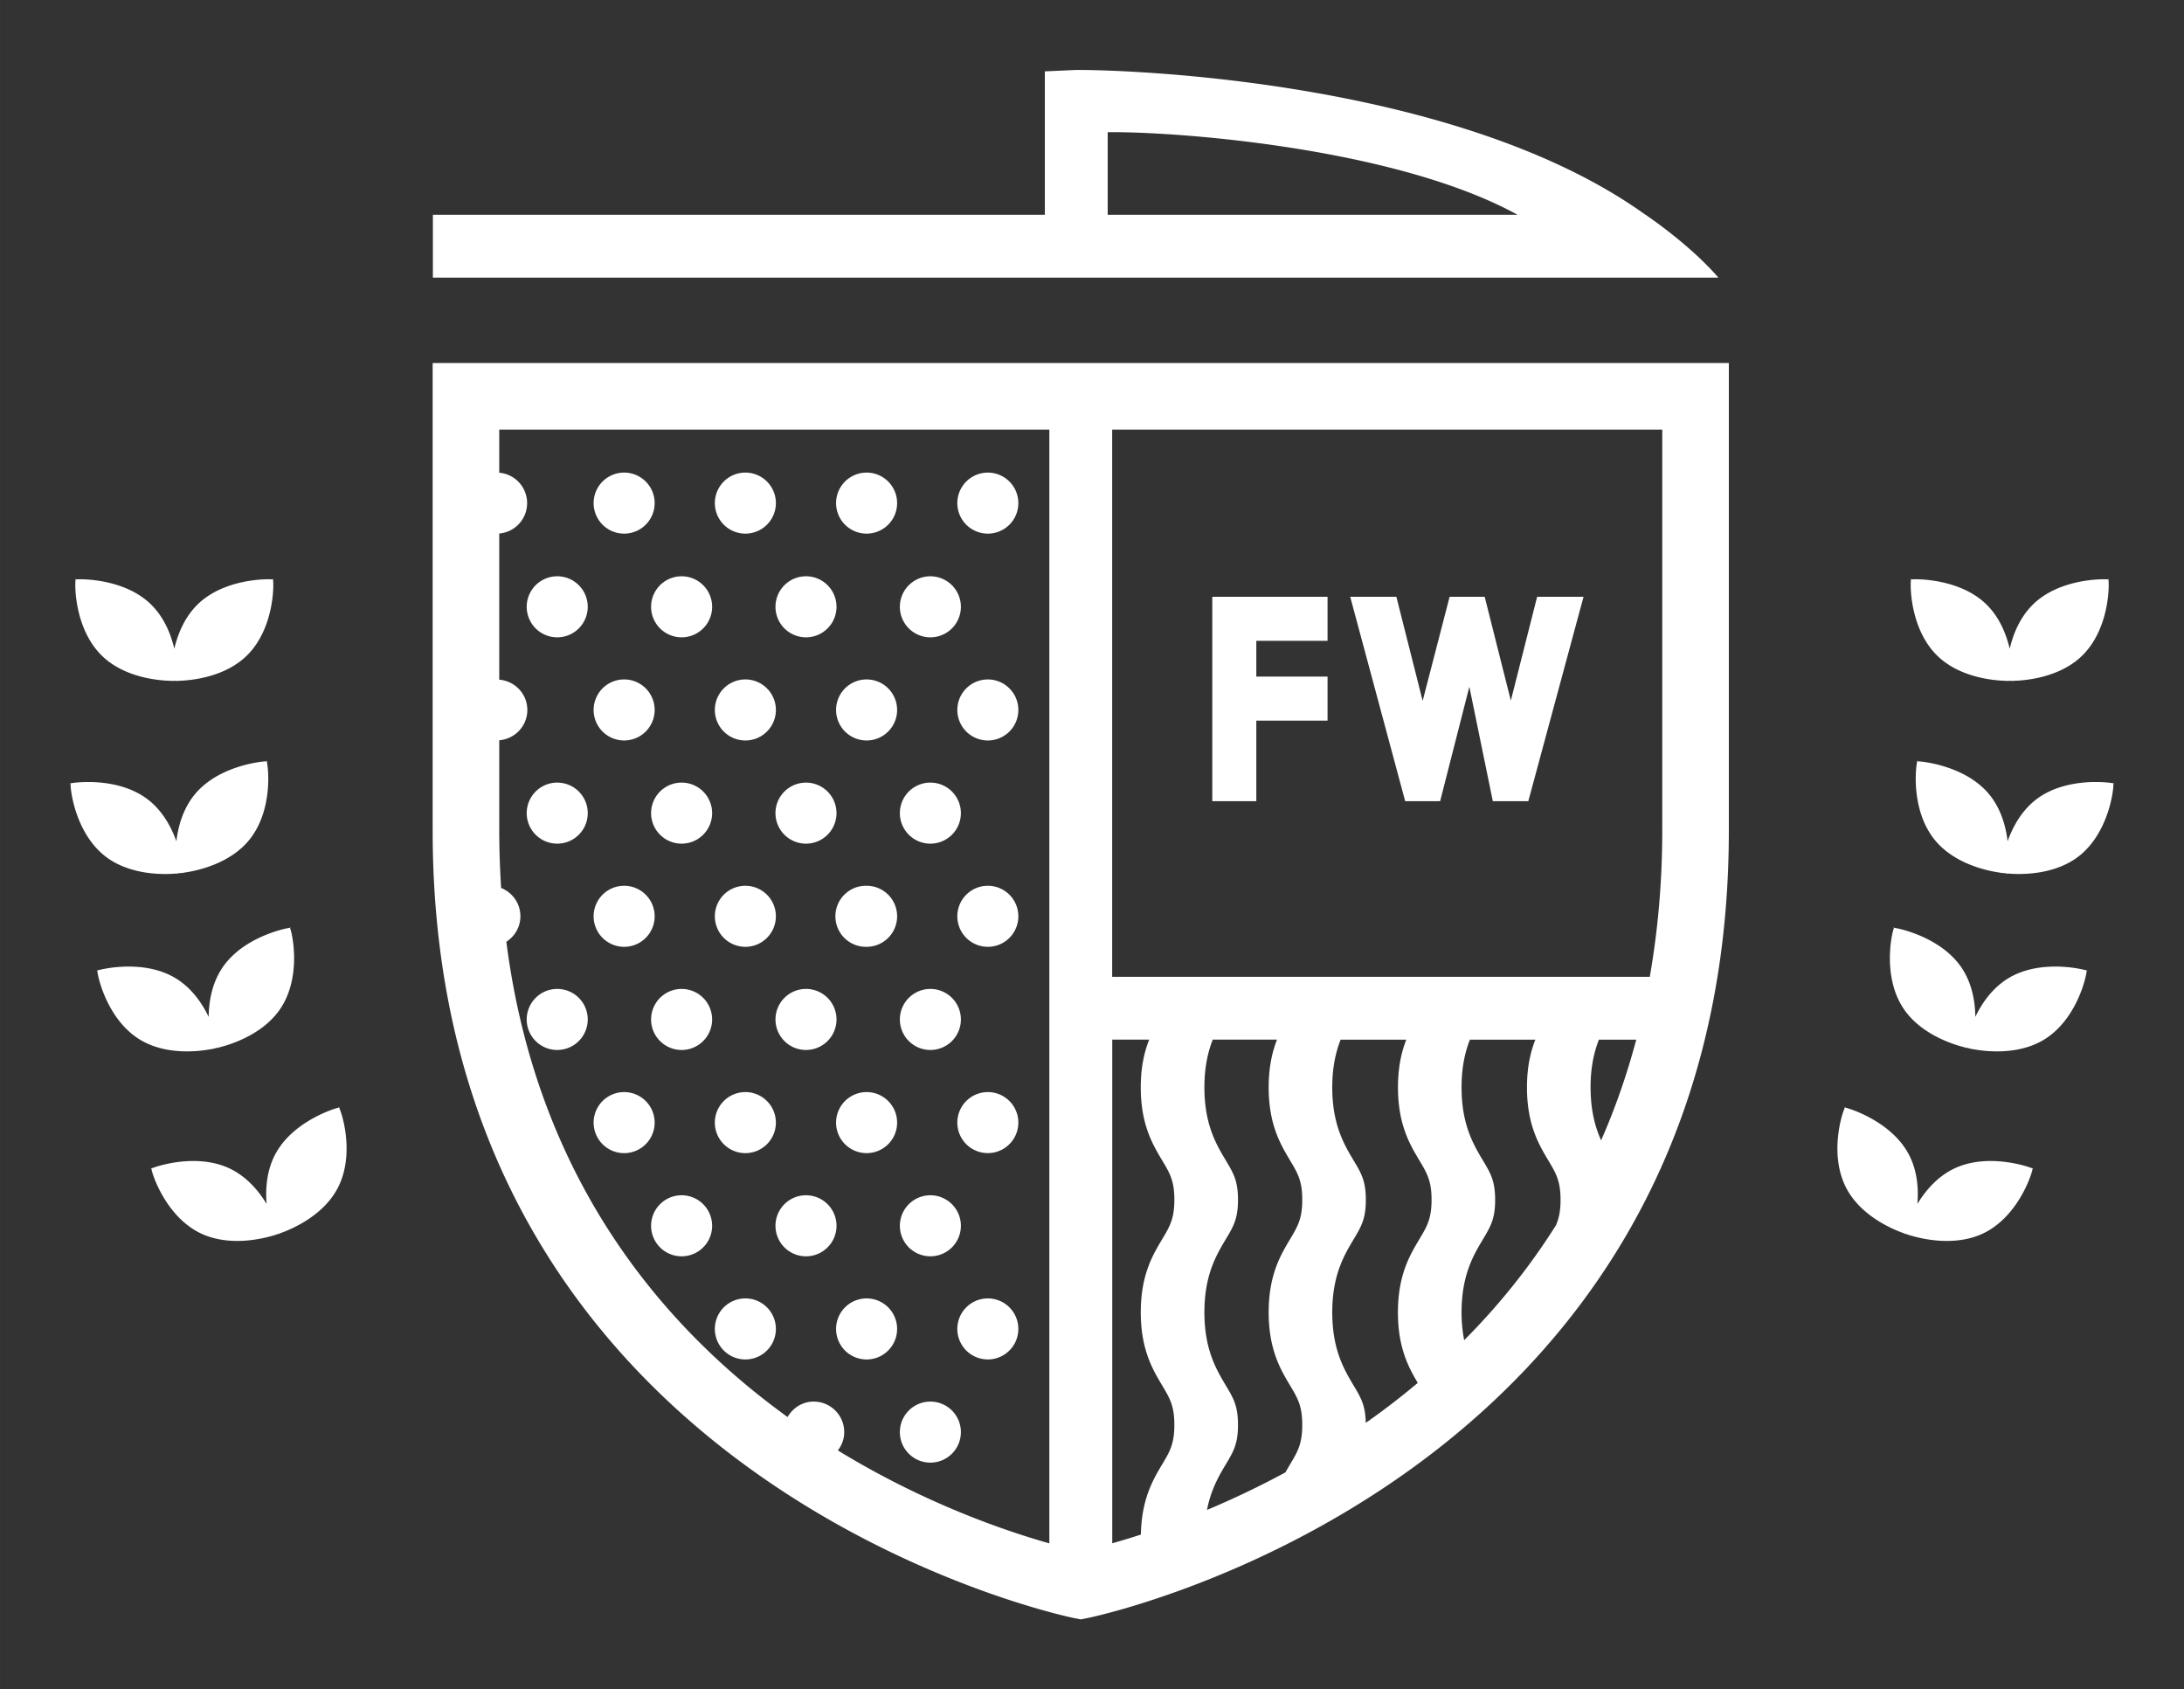 <svg xmlns="http://www.w3.org/2000/svg" width="590.113" height="456.37" viewBox="0 0 553.229 427.849"><rect x="0" y="0" width="553.229" height="427.849" fill="#333333" stroke="none"/><g fill="#fff"><g style="-inkscape-font-specification:Nanami-Bold" font-weight="700" font-size="19.219" font-family="Nanami"><path style="-inkscape-font-specification:'Nanami Bold'" d="M307.086 202.913v-51.766h29.196v11.149h-18.044v9.056h18.044v11.152h-18.044v20.41h-11.152zM387.137 202.913h-8.988l-5.948-28.99-7.4 28.99h-8.851l-13.925-51.766h11.692l6.658 26.355 6.828-26.355h8.887l6.622 26.29 6.658-26.29h11.757l-13.99 51.766z"/></g><path d="M188.808 187.534a7.73 7.73 0 000-15.461 7.73 7.73 0 000 15.461M158.1 187.534a7.73 7.73 0 000-15.461 7.73 7.73 0 000 15.461M219.52 187.534a7.73 7.73 0 10-.005-15.46 7.73 7.73 0 00.005 15.46M250.228 187.534a7.727 7.727 0 007.728-7.728 7.728 7.728 0 10-15.456 0 7.727 7.727 0 007.728 7.728M188.808 135.149a7.73 7.73 0 000-15.461 7.73 7.73 0 000 15.46M158.1 135.149a7.73 7.73 0 000-15.461 7.73 7.73 0 000 15.46M219.52 135.149a7.73 7.73 0 10-.005-15.46 7.73 7.73 0 00.005 15.46M250.228 135.149a7.727 7.727 0 007.728-7.729 7.728 7.728 0 10-15.456 0 7.727 7.727 0 007.728 7.729M125.796 135.149a7.727 7.727 0 007.728-7.729 7.728 7.728 0 10-15.456 0 7.727 7.727 0 007.728 7.729M204.166 161.41a7.73 7.73 0 000-15.461 7.728 7.728 0 00-7.729 7.732 7.727 7.727 0 007.729 7.729M172.658 161.41a7.73 7.73 0 000-15.461 7.73 7.73 0 000 15.46M235.673 161.41a7.727 7.727 0 007.729-7.729 7.728 7.728 0 10-15.457 0 7.727 7.727 0 007.728 7.729M141.15 161.41a7.73 7.73 0 000-15.461 7.73 7.73 0 000 15.46M188.808 239.794a7.73 7.73 0 000-15.461 7.73 7.73 0 000 15.46M158.1 239.794a7.73 7.73 0 000-15.461 7.73 7.73 0 000 15.46M219.52 224.332a7.732 7.732 0 100 15.46 7.73 7.73 0 000-15.461M250.228 224.332a7.728 7.728 0 00-7.728 7.732 7.727 7.727 0 007.728 7.729 7.727 7.727 0 007.728-7.729 7.728 7.728 0 00-7.728-7.732M211.893 205.935a7.73 7.73 0 10-15.46.005 7.73 7.73 0 0015.46-.005M172.658 198.204a7.73 7.73 0 000 15.461 7.73 7.73 0 000-15.461M235.673 213.666a7.728 7.728 0 007.729-7.733 7.727 7.727 0 00-7.729-7.729 7.727 7.727 0 00-7.728 7.729 7.728 7.728 0 007.728 7.733M141.15 213.666a7.73 7.73 0 000-15.462 7.73 7.73 0 000 15.461M188.808 292.046a7.73 7.73 0 000-15.461 7.73 7.73 0 000 15.461M158.1 292.046a7.73 7.73 0 000-15.461 7.73 7.73 0 000 15.461M219.52 276.584a7.73 7.73 0 10-.004 15.462 7.73 7.73 0 00.004-15.462M250.228 276.584a7.727 7.727 0 00-7.728 7.728 7.728 7.728 0 1015.456 0 7.727 7.727 0 00-7.728-7.728M204.166 265.918a7.73 7.73 0 000-15.461 7.728 7.728 0 00-7.729 7.733 7.727 7.727 0 007.729 7.728M172.658 250.46a7.73 7.73 0 000 15.461 7.73 7.73 0 000-15.461M235.673 265.918a7.727 7.727 0 007.729-7.728 7.728 7.728 0 10-15.457 0 7.727 7.727 0 007.728 7.728M141.15 265.918a7.73 7.73 0 000-15.461 7.73 7.73 0 000 15.461M188.808 344.298a7.73 7.73 0 000-15.461 7.73 7.73 0 000 15.461M219.52 328.84a7.73 7.73 0 10-.004 15.462 7.73 7.73 0 00.004-15.462M250.228 328.84a7.727 7.727 0 00-7.728 7.728 7.728 7.728 0 1015.456 0 7.727 7.727 0 00-7.728-7.728M204.166 302.715a7.728 7.728 0 00-7.729 7.733 7.727 7.727 0 007.729 7.729 7.73 7.73 0 000-15.461M172.658 302.715a7.73 7.73 0 000 15.462 7.73 7.73 0 000-15.461M235.673 318.174a7.727 7.727 0 007.729-7.728 7.728 7.728 0 10-15.457 0 7.727 7.727 0 007.728 7.728M235.673 370.43a7.728 7.728 0 007.729-7.733 7.727 7.727 0 00-7.729-7.728 7.727 7.727 0 00-7.728 7.728 7.728 7.728 0 007.728 7.733"/><path d="M126.462 187.477c3.975-.32 7.116-3.61 7.116-7.67 0-4.056-3.141-7.346-7.116-7.666v-63.34h139.345v282.076c-11.532-3.26-31.89-10.276-53.567-23.537.99-1.296 1.611-2.885 1.611-4.64a7.73 7.73 0 00-7.728-7.733c-2.863 0-5.285 1.602-6.621 3.911-32.003-23.081-63.583-60.598-71.24-120.364 2.125-1.377 3.561-3.73 3.561-6.45 0-3.263-2.021-6.036-4.88-7.174a230.394 230.394 0 01-.48-14.52v-22.893zm294.606-78.675v101.567c0 13.278-1.157 25.557-3.16 37.026H281.723V108.802h139.345zM402.906 275.41c0-5.118.887-8.944 2.084-12.022 0-.045 0-.045.045-.072h9.44c-2.418 9.087-5.411 17.58-8.895 25.49-1.481-3.305-2.665-7.49-2.665-13.396m-8.772 34.897c-6.964 11.05-14.868 20.696-23.253 29.109a36.333 36.333 0 01-.662-7.036c0-9.434 3.012-14.489 5.438-18.544 1.913-3.205 3.07-5.14 3.07-9.952 0-4.807-1.157-6.743-3.07-9.943-2.422-4.055-5.438-9.106-5.438-18.531 0-5.019.851-8.795 2.012-11.842.045-.095.081-.162.117-.252h16.56c-1.215 3.092-2.12 6.931-2.12 12.094 0 9.425 3.016 14.476 5.437 18.531 1.913 3.2 3.07 5.136 3.07 9.943 0 2.876-.419 4.717-1.161 6.423m-34.596 3.529c-2.426 4.055-5.437 9.11-5.437 18.544 0 8.913 2.682 13.904 5.023 17.852a192.727 192.727 0 01-11.338 8.826c-.243.176-.513.311-.725.527-.369.266-.738.5-1.107.76-.09-4.406-1.215-6.337-3.056-9.416-2.422-4.055-5.433-9.114-5.433-18.549 0-9.434 3.011-14.489 5.437-18.544 1.913-3.205 3.07-5.14 3.07-9.952 0-4.807-1.157-6.743-3.07-9.943-2.421-4.055-5.437-9.106-5.437-18.531 0-5.163.904-9.002 2.12-12.094h16.631c-.004 0 0 0 0 0-1.206 3.087-2.102 6.927-2.102 12.071 0 9.426 3.016 14.476 5.438 18.532 1.913 3.2 3.07 5.135 3.07 9.942 0 4.812-1.157 6.748-3.07 9.952m-32.76 37.094c1.918 3.21 3.075 5.145 3.075 9.97 0 4.816-1.157 6.756-3.07 9.96-.387.653-.792 1.347-1.197 2.062a222.332 222.332 0 01-19.863 9.507c1.012-5.195 3.038-8.651 4.78-11.568 1.917-3.205 3.07-5.145 3.07-9.961 0-4.825-1.153-6.76-3.07-9.97-2.422-4.056-5.438-9.115-5.438-18.55 0-9.433 3.016-14.488 5.438-18.544 1.917-3.204 3.07-5.14 3.07-9.952 0-4.807-1.153-6.742-3.066-9.942-2.426-4.056-5.442-9.106-5.442-18.532 0-5.162.905-9.002 2.12-12.094h16.276c-1.215 3.088-2.115 6.936-2.115 12.094 0 9.426 3.016 14.476 5.437 18.532 1.913 3.2 3.07 5.135 3.07 9.942 0 4.812-1.157 6.748-3.07 9.952-2.426 4.056-5.437 9.11-5.437 18.545 0 9.434 3.011 14.493 5.433 18.549m-32.395 0c1.918 3.21 3.07 5.145 3.07 9.97 0 4.816-1.152 6.756-3.07 9.96-2.354 3.948-5.248 8.868-5.406 17.812a190.3 190.3 0 01-7.255 2.205V263.293h9.353c-1.22 3.092-2.13 6.927-2.13 12.094 0 9.426 3.017 14.476 5.443 18.532 1.913 3.2 3.065 5.135 3.065 9.942 0 4.812-1.152 6.748-3.07 9.952-2.421 4.056-5.437 9.11-5.437 18.545 0 9.434 3.016 14.493 5.437 18.549m-184.81-140.538c0 165.839 160.927 199.129 162.552 199.444l1.616.32 1.616-.32c1.625-.315 162.553-33.605 162.553-199.444V91.936H109.597V210.37zM514.893 295.931c.094.04.148.068.153.081l-.149-.297c.014.027.01.104-.004.216M494.613 296.151c-4.07 2.07-6.968 5.545-8.922 8.768.32-3.754.014-8.268-2.061-12.337-4.29-8.413-14.818-11.766-16.28-12.09-.788 1.472-4.025 11.842.26 20.255 3.547 6.958 11.343 10.447 14.769 11.63l.117.226c-.014-.023-.014-.095 0-.185.26.09.49.167.688.225.198.072.428.144.693.225a.487.487 0 01-.108.149l.225-.113c3.466 1.053 11.825 2.813 18.784-.734 8.412-4.29 11.887-14.583 12.112-16.235-1.373-.599-11.865-4.073-20.277.216M508.411 247.953c-3.848 2.453-6.405 6.185-8.039 9.583-.045-3.767-.783-8.232-3.236-12.08-5.073-7.968-15.871-10.3-17.36-10.48-.645 1.54-2.877 12.172 2.2 20.139 4.195 6.585 12.288 9.312 15.813 10.163l.135.212a.52.52 0 01-.018-.185c.265.063.504.117.706.158.207.05.441.103.711.157a.512.512 0 01-.09.162l.212-.135c3.556.716 12.04 1.666 18.626-2.53 7.966-5.072 10.438-15.654 10.505-17.32-1.427-.468-12.198-2.916-20.165 2.156M528.583 245.796a.731.731 0 01.162.063l-.18-.279c.018.027.023.104.018.216M467.177 280.466a.666.666 0 01.172.027c.054-.104.099-.162.126-.176l-.298.149z"/><path d="M479.604 234.969a.625.625 0 01.171.009c.045-.104.081-.172.108-.19l-.279.18zM515.526 202.676c-3.569 2.845-5.711 6.832-6.976 10.38-.441-3.741-1.652-8.103-4.497-11.667-5.892-7.382-16.879-8.553-18.378-8.58-.477 1.603-1.566 12.41 4.326 19.792 4.87 6.103 13.206 7.958 16.802 8.43l.153.194a.561.561 0 01-.036-.18c.275.036.518.063.725.08.212.032.45.06.72.082a.542.542 0 01-.072.17l.194-.157c3.614.333 12.148.378 18.256-4.492 7.378-5.892 8.714-16.672 8.606-18.337-1.467-.31-12.44-1.607-19.823 4.285"/><path d="M535.306 198.182c.018.022.032.099.04.211a.805.805 0 01.167.045l-.207-.256zM485.499 192.824c.009-.01.072-.01.17-.01.037-.107.064-.18.09-.197l-.26.207zM534.01 146.535c.022.022.045.094.063.207a.571.571 0 01.17.027l-.233-.234z"/><path d="M490.594 165.925c5.523 5.523 14.012 6.432 17.64 6.5l.175.18a.531.531 0 01-.054-.176c.275 0 .513.005.725 0 .212.005.45 0 .73 0a.503.503 0 01-.06.176l.18-.18c3.624-.068 12.113-.977 17.636-6.5 6.68-6.68 6.801-17.54 6.509-19.183-1.495-.144-12.54-.207-19.22 6.468-3.227 3.227-4.915 7.426-5.775 11.1-.86-3.674-2.543-7.873-5.77-11.1-6.68-6.675-17.73-6.612-19.225-6.468-.292 1.642-.17 12.504 6.509 19.183M484.148 146.535l-.234.234a.571.571 0 01.171-.027c.018-.113.04-.185.063-.207M38.183 296.01a.587.587 0 01.153-.08c-.013-.113-.018-.19-.004-.216l-.149.297zM24.489 245.861a.731.731 0 01.162-.063c-.005-.117 0-.189.018-.216l-.18.28z"/><path d="M53.782 265.648l.212.135c-.023-.013-.054-.076-.095-.157.27-.059.509-.109.711-.158.207-.045.441-.095.711-.158 0 .09-.004.158-.018.18l.135-.211c3.525-.85 11.618-3.578 15.813-10.164 5.073-7.967 2.844-18.598 2.2-20.137-1.489.184-12.292 2.511-17.364 10.478-2.454 3.849-3.192 8.314-3.232 12.081-1.634-3.394-4.19-7.13-8.04-9.583-7.966-5.073-18.737-2.62-20.169-2.156.072 1.666 2.544 12.248 10.51 17.32 6.586 4.195 15.07 3.246 18.626 2.53M85.754 280.318c.027.014.072.077.126.176a.642.642 0 01.171-.027l-.297-.149z"/><path d="M69.597 292.583c-2.07 4.064-2.381 8.579-2.061 12.337-1.954-3.227-4.857-6.698-8.922-8.768-8.412-4.29-18.904-.82-20.277-.22.225 1.656 3.7 11.945 12.112 16.235 6.96 3.547 15.318 1.791 18.788.734l.22.117a.531.531 0 01-.107-.153c.265-.077.495-.153.693-.221.198-.063.427-.135.688-.225a.51.51 0 01.005.184l.112-.225c3.426-1.188 11.222-4.672 14.769-11.63 4.29-8.417 1.048-18.783.26-20.26-1.467.329-11.99 3.682-16.28 12.095M73.346 234.788c.027.018.063.081.108.19.099-.014.162-.018.17-.01l-.278-.18zM17.716 198.438a.573.573 0 01.166-.045c.01-.117.023-.19.04-.212l-.206.257z"/><path d="M44.74 221.22l.198.158c-.022-.018-.05-.081-.076-.171.27-.023.513-.05.72-.077l.725-.08a.503.503 0 01-.036.18l.157-.199c3.592-.472 11.928-2.322 16.803-8.43 5.887-7.382 4.798-18.19 4.325-19.792-1.503.027-12.49 1.198-18.378 8.58-2.849 3.564-4.055 7.926-4.5 11.67-1.266-3.55-3.408-7.534-6.977-10.383-7.382-5.892-18.351-4.596-19.823-4.285-.108 1.665 1.228 12.445 8.61 18.337 6.104 4.87 14.642 4.83 18.252 4.492M67.473 192.611c.022.018.054.09.085.198.104 0 .162 0 .176.01l-.261-.208zM19.22 146.535l-.233.234a.571.571 0 01.17-.027c.019-.113.041-.185.064-.207"/><path d="M25.666 165.925c5.523 5.523 14.012 6.432 17.64 6.5l.176.18a.531.531 0 01-.054-.176c.274 0 .513.005.724 0 .212.005.45 0 .73 0a.625.625 0 01-.059.176l.18-.18c3.623-.068 12.113-.977 17.635-6.5 6.68-6.68 6.802-17.54 6.509-19.183-1.494-.144-12.545-.207-19.22 6.468-3.227 3.227-4.915 7.426-5.775 11.1-.86-3.674-2.547-7.873-5.775-11.1-6.675-6.675-17.725-6.612-19.22-6.468-.292 1.642-.17 12.504 6.51 19.183"/><path d="M69.082 146.535c.023.022.045.094.063.207a.571.571 0 01.171.027l-.234-.234zM280.587 54.388V33.48c17.496-.211 72.958 3.957 103.813 20.908H280.587zm135.749-.333C366.17 18.375 276.275 17.56 272.274 17.73l-7.603.342v36.315H109.653v15.92h325.632c-7.624-8.804-18.95-16.253-18.95-16.253"/></g></svg>